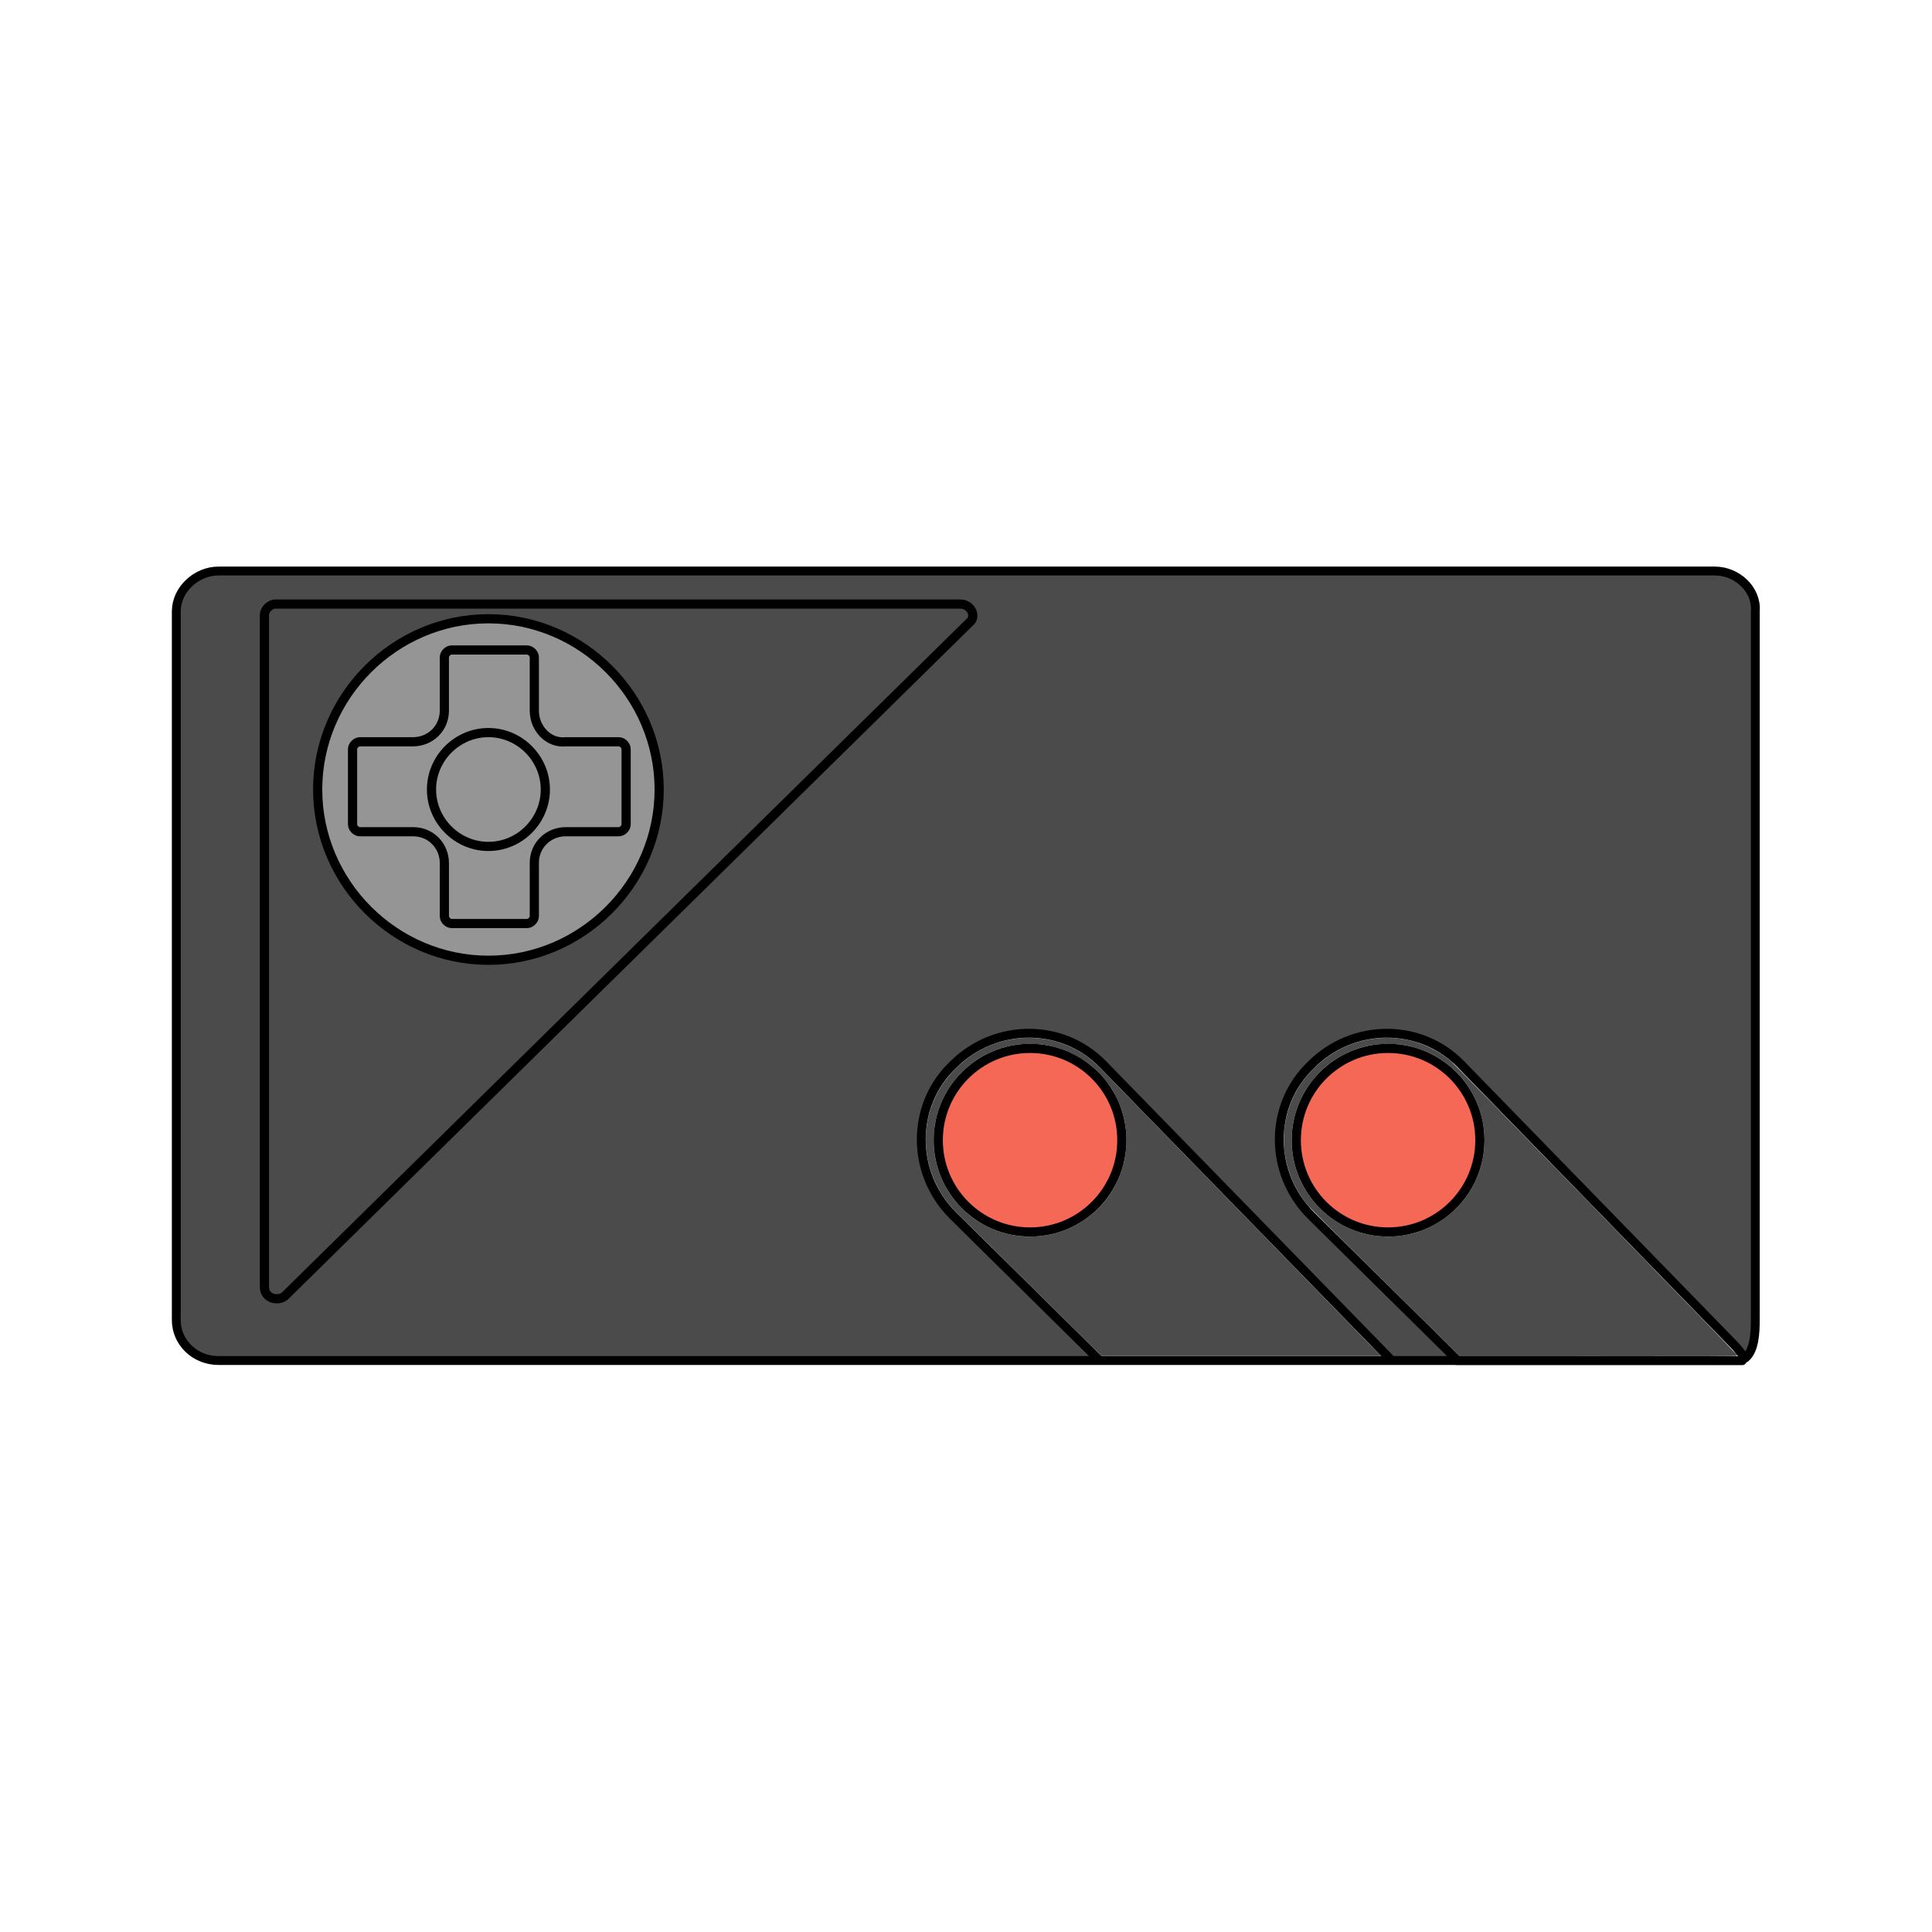 <?xml version="1.0" encoding="UTF-8" standalone="no"?>
<svg
   version="1.1"
   x="0px"
   y="0px"
   viewBox="0 0 300 300"
   xml:space="preserve"
   id="svg7"
   sodipodi:docname="noun-atari-7800-controller-196247.svg"
   width="300"
   height="300"
   inkscape:version="1.3.2 (091e20e, 2023-11-25, custom)"
   xmlns:inkscape="http://www.inkscape.org/namespaces/inkscape"
   xmlns:sodipodi="http://sodipodi.sourceforge.net/DTD/sodipodi-0.dtd"
   xmlns="http://www.w3.org/2000/svg"
   xmlns:svg="http://www.w3.org/2000/svg"><defs
     id="defs7" /><sodipodi:namedview
     id="namedview7"
     pagecolor="#ffffff"
     bordercolor="#000000"
     borderopacity="0.25"
     inkscape:showpageshadow="2"
     inkscape:pageopacity="0.0"
     inkscape:pagecheckerboard="0"
     inkscape:deskcolor="#d1d1d1"
     inkscape:zoom="4"
     inkscape:cx="215"
     inkscape:cy="154.625"
     inkscape:window-width="1920"
     inkscape:window-height="991"
     inkscape:window-x="2091"
     inkscape:window-y="-9"
     inkscape:window-maximized="1"
     inkscape:current-layer="svg7" /><g
     id="g12"
     transform="matrix(2.851,0,0,2.851,7.703,7.699)"><circle
       cx="53.4"
       cy="59.4"
       r="5"
       id="circle1"
       style="fill:#f56856;fill-opacity:1;stroke:#000000;stroke-width:0.5;stroke-dasharray:none;stroke-opacity:1" /><circle
       cx="72.9"
       cy="59.4"
       r="5"
       id="circle2"
       style="fill:#f56856;fill-opacity:1;stroke:#000000;stroke-width:0.5;stroke-dasharray:none;stroke-opacity:1" /><path
       id="path7-7"
       style="fill:#4b4b4b;fill-opacity:1;stroke:#000000;stroke-width:0.483;stroke-linecap:round;stroke-linejoin:round;stroke-dasharray:none;stroke-opacity:1"
       d="m 76.627,71.409 h 15.561 M 90.7,28.4 H 9.2 c -1.2,0 -2.3,1 -2.3,2.2 v 38.6 c 0,1.2 1,2.2 2.3,2.2 h 48 l -8,-7.9 c -2.3,-2.3 -2.3,-6 0,-8.2 2.3,-2.3 6,-2.3 8.2,0 l 15.7,16.1 h 3.6 l -8,-7.9 c -2.3,-2.3 -2.3,-6 0,-8.2 2.3,-2.3 6,-2.3 8.2,0 l 14.9,15.3 c 0.1,0.1 0,0 0.552,0.666 C 92.852,70.866 92.9,69.9 92.9,69.2 V 30.6 c 0.1,-1.2 -1,-2.2 -2.2,-2.2 z m -33.5,43 h 15.9" /><path
       style="fill:#4b4b4b;fill-opacity:1;stroke:#000000;stroke-width:0.5;stroke-dasharray:none;stroke-opacity:1"
       d="M 49.6,30.2 H 12.3 c -0.3,0 -0.6,0.3 -0.6,0.6 v 36.6 c 0,0.6 0.7,0.8 1.1,0.5 L 50.1,31.2 c 0.4,-0.3 0.1,-1 -0.5,-1 z"
       id="path3" /><path
       style="fill:#959595;fill-opacity:1;stroke:#000000;stroke-width:0.5;stroke-dasharray:none;stroke-opacity:1"
       d="m 23.9,49.6 c -5.1,0 -9.3,-4.2 -9.3,-9.3 0,-5.1 4.2,-9.3 9.3,-9.3 5.1,0 9.3,4.2 9.3,9.3 0,5.1 -4.2,9.3 -9.3,9.3 z"
       id="path9" /><path
       style="fill:#959595;fill-opacity:1;stroke:#000000;stroke-width:0.5;stroke-dasharray:none;stroke-opacity:1"
       d="m 26.4,36 v -2.9 c 0,-0.2 -0.2,-0.4 -0.4,-0.4 h -4.1 c -0.2,0 -0.4,0.2 -0.4,0.4 V 36 c 0,1 -0.8,1.7 -1.7,1.7 h -2.9 c -0.2,0 -0.4,0.2 -0.4,0.4 v 4.1 c 0,0.2 0.2,0.4 0.4,0.4 h 2.9 c 1,0 1.7,0.8 1.7,1.7 v 2.9 c 0,0.2 0.2,0.4 0.4,0.4 H 26 c 0.2,0 0.4,-0.2 0.4,-0.4 v -2.9 c 0,-1 0.8,-1.7 1.7,-1.7 H 31 c 0.2,0 0.4,-0.2 0.4,-0.4 v -4.1 c 0,-0.2 -0.2,-0.4 -0.4,-0.4 H 28.1 C 27.2,37.8 26.4,37 26.4,36 Z"
       id="path4" /><path
       style="fill:#959595;fill-opacity:1;stroke:#000000;stroke-width:0.5;stroke-dasharray:none;stroke-opacity:1"
       d="m 23.9,43.4 c -1.7,0 -3.1,-1.4 -3.1,-3.1 0,-1.7 1.4,-3.1 3.1,-3.1 1.7,0 3.1,1.4 3.1,3.1 0,1.7 -1.4,3.1 -3.1,3.1 z"
       id="path8" /><path
       style="fill:#4b4b4b;fill-opacity:1;stroke:#000000;stroke-width:0.011;stroke-linecap:round;stroke-linejoin:round;stroke-dasharray:none;stroke-opacity:1"
       d="m 53.439,67.329 c -2.125,-2.097 -3.963,-3.914 -4.083,-4.038 -0.412,-0.425 -0.729,-0.858 -0.982,-1.342 -0.936,-1.788 -0.847,-3.883 0.235,-5.536 0.399,-0.61 1.021,-1.231 1.653,-1.652 1.981,-1.319 4.593,-1.225 6.417,0.229 0.115,0.092 0.306,0.261 0.424,0.376 0.118,0.115 3.542,3.624 7.61,7.799 4.068,4.175 7.481,7.677 7.586,7.784 l 0.19,0.193 h -7.593 -7.593 z m 0.666,-2.717 c 2.003,-0.275 3.66,-1.65 4.288,-3.557 0.185,-0.562 0.26,-1.043 0.259,-1.657 -9.44e-4,-0.621 -0.078,-1.112 -0.262,-1.666 -0.108,-0.324 -0.361,-0.863 -0.531,-1.129 -0.308,-0.482 -0.85,-1.076 -1.268,-1.387 -0.785,-0.585 -1.678,-0.941 -2.612,-1.042 -0.276,-0.03 -0.886,-0.03 -1.162,-1.9e-5 -2.318,0.251 -4.191,2.014 -4.601,4.33 -0.062,0.35 -0.085,1.097 -0.044,1.465 0.069,0.633 0.224,1.165 0.508,1.75 0.248,0.51 0.536,0.919 0.949,1.344 0.451,0.465 0.862,0.764 1.449,1.055 0.635,0.315 1.311,0.493 2.044,0.538 0.208,0.013 0.752,-0.011 0.983,-0.042 z"
       id="path11" /><path
       style="fill:#4b4b4b;fill-opacity:1;stroke:#000000;stroke-width:0.011;stroke-linecap:round;stroke-linejoin:round;stroke-dasharray:none;stroke-opacity:1"
       d="m 72.777,67.167 c -2.224,-2.197 -4.127,-4.093 -4.229,-4.214 -0.705,-0.835 -1.15,-1.868 -1.286,-2.982 -0.035,-0.283 -0.035,-0.93 -3.54e-4,-1.215 0.127,-1.051 0.557,-2.058 1.212,-2.839 0.357,-0.426 0.872,-0.883 1.331,-1.182 1.249,-0.814 2.796,-1.096 4.23,-0.772 0.802,0.181 1.621,0.586 2.25,1.114 0.125,0.105 3.401,3.452 7.803,7.974 6.705,6.887 7.75,7.966 7.822,8.086 0.013,0.022 -1.5,0.027 -7.536,0.027 l -7.553,-8.09e-4 z m 0.486,-2.523 c 0.718,-0.052 1.307,-0.209 1.945,-0.519 1.638,-0.796 2.748,-2.391 2.927,-4.206 0.071,-0.722 -0.013,-1.473 -0.245,-2.18 -0.557,-1.695 -1.954,-2.997 -3.689,-3.437 -0.405,-0.103 -0.658,-0.135 -1.161,-0.147 -0.78,-0.019 -1.41,0.087 -2.063,0.347 -2.62,1.044 -3.952,3.911 -3.058,6.585 0.664,1.987 2.488,3.402 4.583,3.556 0.342,0.025 0.422,0.025 0.762,8.28e-4 z"
       id="path12" /></g></svg>
